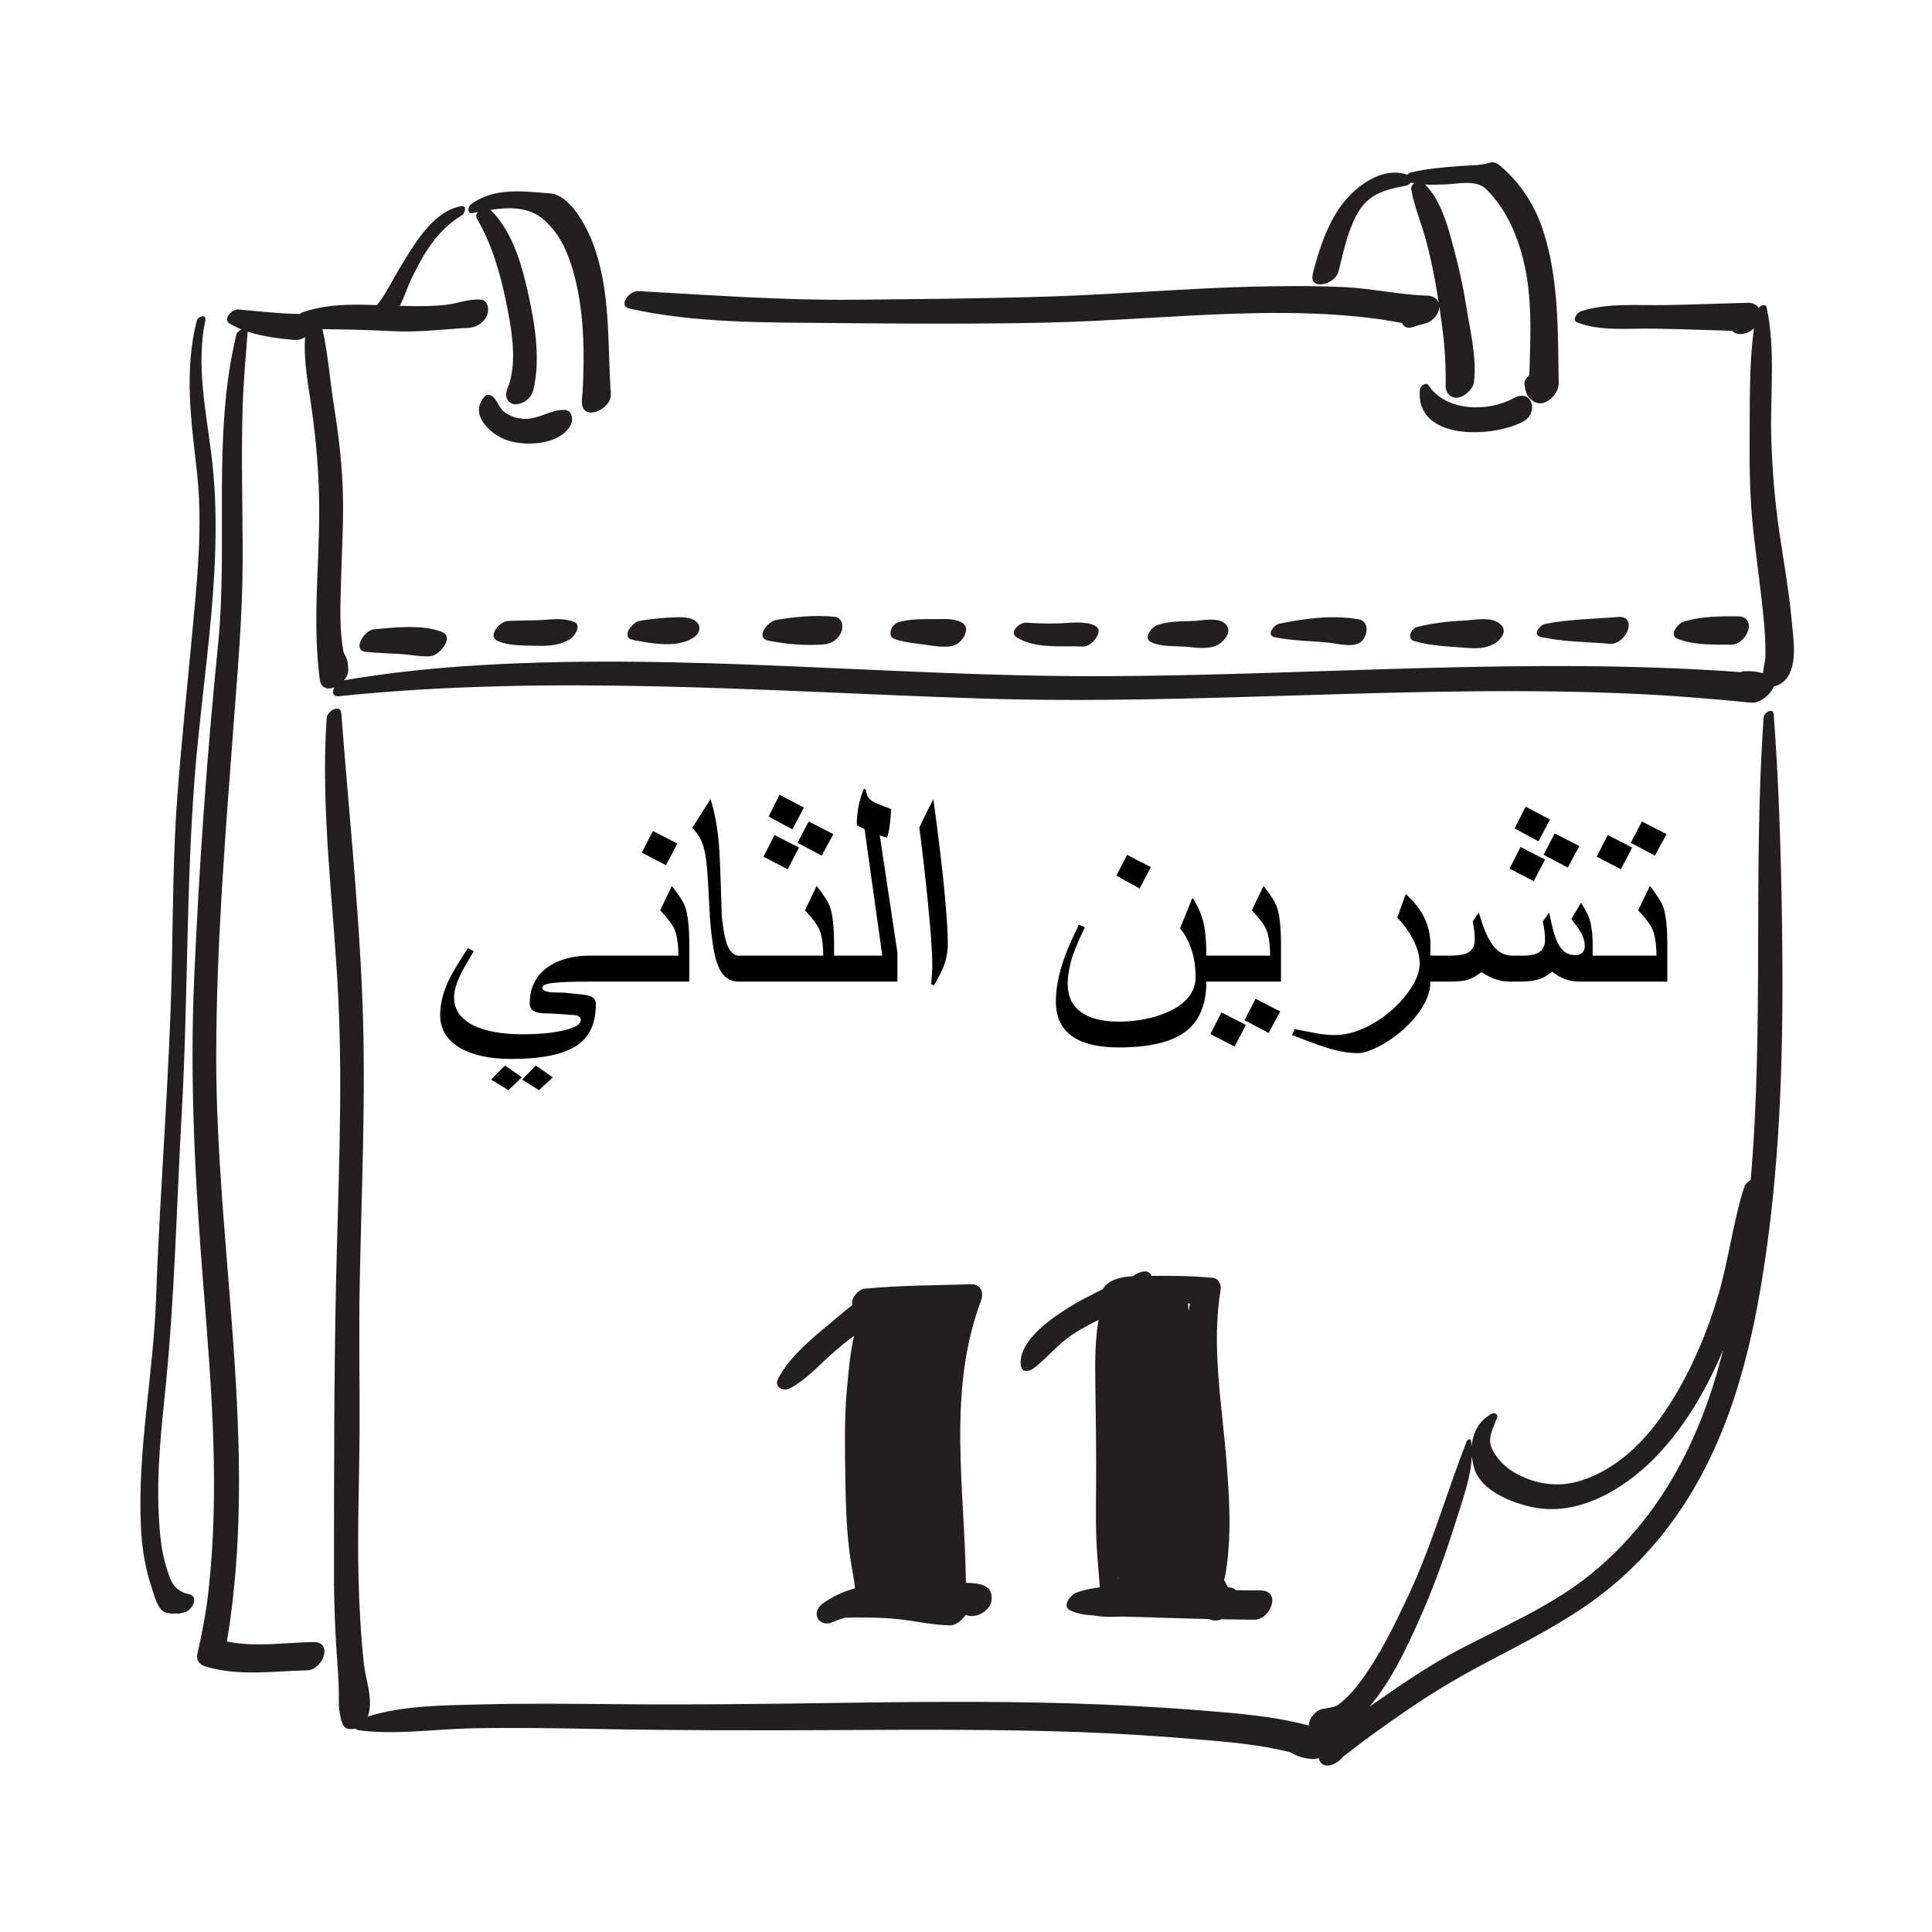 <?xml version="1.0" encoding="utf-8"?>
<!-- Generator: Adobe Illustrator 17.0.0, SVG Export Plug-In . SVG Version: 6.00 Build 0)  -->
<!DOCTYPE svg PUBLIC "-//W3C//DTD SVG 1.1//EN" "http://www.w3.org/Graphics/SVG/1.1/DTD/svg11.dtd">
<svg version="1.1" id="Layer_1" xmlns="http://www.w3.org/2000/svg" xmlns:xlink="http://www.w3.org/1999/xlink" x="0px" y="0px"
	 width="566.93px" height="566.93px" viewBox="0 0 566.93 566.93" enable-background="new 0 0 566.93 566.93" xml:space="preserve">
<g>
	<path fill="#231F20" d="M525.793,182.483c-0.782-8.838-2.378-17.602-3.667-26.375c-1.332-9.069-2.059-18.193-2.351-27.354
		c-0.404-12.637,1.331-26.144-1.372-38.555c-0.257-1.18-1.615-0.607-2.362,0.149c-0.584-1.044-1.962-1.537-3.15-1.505
		c-8.042,0.217-16.091,0.543-24.146,0.684c-8.058,0.141-17.091-0.718-24.834,1.814c-0.973,0.318-2.811,2.567-1.117,3.251
		c6.697,2.704,15.367,1.717,22.471,1.842c7.697,0.136,15.382,0.412,23.068,0.638c1.313,1.629,4.439,0.965,6.003-0.413
		c0.046-0.04,0.091-0.081,0.137-0.121c0.076-0.067,0.148-0.139,0.22-0.21c-1.467,10.69-1.193,21.898-1.281,32.561
		c-0.075,9.058,0.117,18.07,1.112,27.074c0.943,8.526,2.185,17.015,3.004,25.555c0.343,3.583,0.568,7.18,0.523,10.78
		c-0.024,1.881-0.57,3.529-0.714,5.262c-1.774-0.529-3.458-0.682-5.471-0.602c-0.365,0.015-0.734,0.121-1.1,0.27
		c-62.232-4.531-124.769,0.974-187.05,1.196c-62.76,0.224-125.539-7.316-188.276-2.873c-11.536,0.817-23.056,2.12-34.458,4.076
		c0.729-0.879,1.206-1.917,1.196-2.969c-0.018-2.041-0.25-3.504-1.303-5.053c-1.341-6.561-0.976-13.707-0.828-20.233
		c0.188-8.3,0.753-16.581,0.607-24.887c-0.158-8.976-1.117-17.816-2.55-26.672c-1.228-7.586-1.782-15.653-3.471-23.224
		c6.702,0.092,13.386,0.206,20.102,0.573c7.22,0.395,14.018-0.37,21.087-0.873c0.762,0.009,1.527-0.038,2.291-0.154
		c2.042-0.311,3.846-1.513,4.743-3.419c0.794-1.688,0.486-4.66-1.928-4.809c-3.42-0.212-6.685,1.153-10.093,1.545
		c-4.476,0.515-9.027,0.411-13.522,0.308c1.417-2.752,2.432-5.895,3.122-7.341c3.604-7.548,7.7-14.799,15.035-19.194
		c0.961-0.576,1.721-3.022-0.152-2.708c-7.538,1.262-12.81,9.664-16.498,15.613c-2.127,3.43-4.032,6.988-6.086,10.461
		c-0.654,1.105-1.46,2.021-2.122,2.941c-7.348-0.267-14.723-0.346-21.739,2.093c-0.317,0.11-0.617,0.289-0.896,0.507
		c-5.993-0.081-11.987-0.778-17.948-1.313c-1.869-0.168-4.92,2.76-2.548,4.186c1.071,0.644,2.201,1.192,3.371,1.665
		c-0.69,0.318-1.343,0.896-1.48,1.459c-7.185,29.664-2.361,61.193-5.41,91.36c-3.282,32.484-5.563,65.183-6.993,97.798
		c-1.325,30.211,0.312,59.982,2.718,90.096c2.376,29.732,4.823,59.761,1.487,89.518c-0.696,6.213-1.856,12.338-3.256,18.428
		c-0.415,1.806,0.55,3.108,2.217,3.628c9.731,3.035,20.009,1.405,29.976,1.197c4.639-0.096,7.81-8.439,1.781-8.313
		c-8.418,0.175-16.995,1.55-25.308-0.143c9.57-57.243-3.253-114.839-3.133-172.298c0.068-32.568,2.73-65.221,5.164-97.679
		c1.173-15.656,2.553-31.23,2.592-46.942c0.038-15.332-0.491-30.647,0.017-45.977c0.236-7.122,0.889-14.236,1.44-21.339
		c0.004-0.049-0.003-0.087-0.003-0.132c4.336,1.435,9.088,1.987,13.493,2.419c1.178,0.116,2.38-0.186,3.372-0.826
		c-0.502,7.009,0.977,14.284,1.945,21.116c1.354,9.565,2.116,19.026,2.188,28.687c0.128,17.064-2.058,33.573,0.163,50.609
		c0.348,2.669,2.335,3.094,4.284,2.356c-0.705,1.332-0.579,2.798,1.404,2.594c62.445-6.424,124.885-1.438,187.41,0.659
		c64.83,2.174,129.708-4.407,194.494-1.264c10.895,0.528,21.751,1.455,32.605,2.519c2.2,0.216,5.647-2.369,6.499-4.772
		c0.985-0.219,1.958-0.703,2.504-1.127C527.846,196.558,526.263,187.792,525.793,182.483z"/>
	<path fill="#231F20" d="M138.672,62.531c0.503-0.094,1.015-0.191,1.53-0.288c-0.452,0.586-0.634,1.288-0.256,1.928
		c4.3,7.271,6.833,15.984,8.515,24.205c1.578,7.713,3.579,18.088,0.457,25.644c-0.643,1.556-0.609,3.248,0.942,4.225
		c0.917,0.577,1.902,0.425,2.887,0.14c1.819-0.527,3.34-2.181,3.771-4.009c1.995-8.465,0.659-17.934-1.107-26.303
		c-1.941-9.199-4.578-19.645-11.446-26.488c5.477-0.833,11.164-0.941,15.535,2.83c4.679,4.036,7.064,9.444,8.725,15.285
		c3.232,11.365,3.386,24.068,2.706,35.916c-0.179,0.927-0.232,1.871-0.171,2.744c0.381,5.444,8.778,1.687,8.474-2.717
		c0.037-0.556,0-1.166-0.107-1.77c-0.841-14.394,0.004-28.982-5.23-42.726c-1.753-4.604-6.558-13.908-12.378-14.374
		c-7.94-0.635-16.557-1.89-23.393,3.235C137.237,60.674,137.085,62.829,138.672,62.531z"/>
	<path fill="#231F20" d="M184.785,90.578c19.605,4.352,40.761,4.034,60.751,4.226c20.09,0.192,40.256,0.304,60.342-0.107
		c19.091-0.391,38.138-2.076,57.223-2.678c9.457-0.298,18.911-0.276,28.356,0.313c4.391,0.274,8.767,0.728,13.128,1.299
		c2.29,0.3,4.563,0.784,6.844,1.145c0.482,1.2,1.684,1.849,3.776,1.014c0.649-0.259,1.239-0.419,1.791-0.557
		c0.032-0.001,0.064,0.002,0.096,0.001c-0.003-0.007-0.006-0.015-0.009-0.022c1.545-0.383,2.798-0.622,4.223-2.425
		c0.71-0.899,1.048-1.878,1.056-2.783c0.767,5.208,1.547,10.542,1.727,15.802c0.047,1.377,0.14,2.751,0.133,4.129
		c-0.002,0.326,0.002,1.512,0.023,2.336c-0.153,1.497,0.027,2.929,1.412,3.941c2.451,1.791,6.526-1.528,6.85-3.981
		c0.951-7.208-1.251-15.938-2.352-22.943c-1.06-6.747-2.685-13.39-4.523-19.963c-1.431-5.12-3.528-11.351-7.475-15.181
		c1.955,0.109,3.922,0.051,5.929-0.021c3.783-0.137,9.101-1.5,12.03,1.396c5.043,4.987,8.135,11.29,10.148,18.01
		c3.566,11.903,2.898,24.337,2.495,36.6c-0.896,0.684-1.578,1.766-1.421,2.724c0.385,2.348,0.643,3.648,2.755,4.983
		c3.179,2.011,7.34-2.17,7.292-5.243c-0.238-15.164,0.121-31.189-4.832-45.713c-2.448-7.18-6.758-13.648-12.621-18.454
		c-0.941-0.771-1.912-0.99-3.104-0.608c-2.536,0.813-5.526,0.67-8.165,0.879c-4.947,0.39-9.907,0.758-14.737,1.933
		c-0.347,0.084-0.68,0.33-0.937,0.642c-6.611-2.29-13.484,2.202-17.792,7.025c-5.188,5.81-8.126,14.562-9.953,22.007
		c-1.274,5.191,6.505,3.29,7.514-0.608c1.425-5.506,2.444-10.884,5.009-16.031c3.3-6.627,8.122-7.909,14.921-9.2
		c0.378-0.072,0.931-0.428,1.348-0.873c0.307,0.069,0.613,0.135,0.919,0.19c-0.584,0.444-0.974,1.108-0.846,1.825
		c0.86,4.819,2.843,9.524,4.152,14.256c1.725,6.229,2.951,12.605,3.921,18.993c-0.421-1.178-1.539-2.041-3.274-2.091
		c-8.181-0.235-16.434-2.154-24.684-2.521c-9.224-0.411-18.459-0.342-27.686-0.091c-19.14,0.522-38.229,2.173-57.363,2.818
		c-19.431,0.655-38.918,0.789-58.359,0.984c-21.335,0.214-42.335-1.363-63.599-2.534C184.646,85.28,181.166,89.775,184.785,90.578z"
		/>
	<path fill="#231F20" d="M167.497,124.652c0.782-1.5,0.394-4.256-1.749-4.362c-4.133-0.204-7.676,2.854-12.117,2.616
		c-2.058-0.111-4.244-0.842-5.839-2.172c-1.601-1.334-2.03-4.071-3.98-4.808c-0.5-0.189-1.097-0.093-1.483,0.309
		c-5.045,5.236,1.677,11.392,6.589,12.995C154.543,131.066,164.446,130.504,167.497,124.652z"/>
	<path fill="#231F20" d="M444.123,116.863c-7.543,4.154-19.867,3.891-24.992-3.855c-0.655-0.99-2.358,0.259-2.452,1.099
		c-1.684,15.225,20.936,14.432,30.103,9.706C451.713,121.27,449.703,113.79,444.123,116.863z"/>
	<path fill="#231F20" d="M109.714,184.668c-2.82,0.266-6.584,6.194-2.266,6.625c3.211,0.321,6.433,0.417,9.654,0.594
		c3.03,0.167,6.095,0.843,9.122,0.694c2.607-0.128,7.368-5.653,3.397-7.179C123.85,183.184,115.767,184.098,109.714,184.668z"/>
	<path fill="#231F20" d="M146.057,188.096c2.895,1.286,6.403,1.28,9.518,1.37c4.199,0.122,7.976,0.31,11.714-1.928
		c1.262-0.755,3.594-4.178,1.09-5.086c-3.165-1.146-5.906-0.746-9.19-0.527c-3.451,0.23-6.933,0.057-10.373,0.339
		C146.691,182.439,142.856,186.674,146.057,188.096z"/>
	<path fill="#231F20" d="M197.046,181.187c-3.121,0.18-6.252,0.456-9.334,0.99c-2.24,0.388-5.714,4.877-1.92,5.614
		c5.469,1.062,13.525,2.604,18.231-1.082c1.128-0.883,1.633-2.508,0.798-3.725C203.334,180.817,199.315,181.057,197.046,181.187z"/>
	<path fill="#231F20" d="M227.642,181.945c-2.418,0.432-6.187,5.249-2.078,6.074c5.15,1.034,11.322,1.544,16.566,1.036
		c1.983-0.192,3.805-1.559,4.648-3.351c0.81-1.722,0.452-4.473-1.89-4.713C239.367,180.425,233.084,180.974,227.642,181.945z"/>
	<path fill="#231F20" d="M273.892,181.68c-3.238-0.045-6.88-0.014-10.027,0.819c-2.23,0.59-3.921,4.178-1.096,5.112
		c2.643,0.874,5.808,1.185,8.564,1.55c2.902,0.384,5.553,0.995,8.443,0.289c2.445-0.597,5.541-5.154,2.353-6.842
		C279.689,181.317,276.584,181.718,273.892,181.68z"/>
	<path fill="#231F20" d="M313.277,182.785c-4.093,0.311-8.113,0.206-12.203-0.064c-1.915-0.126-5.189,2.883-2.665,4.378
		c5.697,3.374,12.957,2.341,19.296,2.626c1.809,0.081,3.484-1.623,4.254-3.067C324.376,182.128,315.719,182.6,313.277,182.785z"/>
	<path fill="#231F20" d="M350.458,182.194c-3.501,0.174-7.56,0.014-10.893,1.243c-1.55,0.571-4.295,3.816-1.729,5.028
		c2.746,1.296,6.377,1.11,9.34,1.261c3.289,0.167,7.777,1.196,10.683-0.817c1.648-1.143,3.615-3.602,1.948-5.595
		C357.848,180.974,353.109,182.063,350.458,182.194z"/>
	<path fill="#231F20" d="M375.429,182.998c-1.558,0.31-4.076,3.412-1.361,3.982c5.288,1.11,10.677,1.057,16.033,1.636
		c3.816,0.413,9.836,2.444,10.856-3.267c0.292-1.64-0.425-3.29-2.202-3.604C390.994,180.376,383.074,181.474,375.429,182.998z"/>
	<path fill="#231F20" d="M429.44,182.115c-4.548,0.187-9.127,0.772-13.55,1.846c-1.772,0.431-3.247,3.5-0.893,4.168
		c3.836,1.089,7.83,1.472,11.8,1.711c4.06,0.245,8.7,1.164,12.185-1.273c1.463-1.023,3.181-3.165,1.72-4.938
		C438.207,180.602,432.946,181.971,429.44,182.115z"/>
	<path fill="#231F20" d="M452.106,186.896c6.554,1.481,13.383,1.428,20.051,2.013c5.222,0.458,8.519-8.352,2.691-7.864
		c-7.145,0.598-14.383,0.641-21.437,2.036C451.9,183.38,449.521,186.312,452.106,186.896z"/>
	<path fill="#231F20" d="M507.408,189.154c5.026,0.648,8.766-8.27,2.482-8.304c-5.17-0.028-11.092,0-16.025,1.648
		c-1.475,0.493-4.235,3.849-1.687,4.907C496.668,189.27,502.504,189.189,507.408,189.154z"/>
	<path fill="#231F20" d="M520.471,209.528c-0.149-1.992-2.843-0.455-2.941,0.943c-3.181,45.105,0.119,90.766-3.805,135.768
		c-0.866,0.521-1.675,1.382-1.852,1.933c-3.355,10.437-4.582,21.533-7.726,32.069c-3.521,11.805-8.516,23.409-15.395,33.656
		c-6.105,9.094-14.181,17.171-24.815,20.566c-6.609,2.11-13.386,1.146-19.37-2.264c-2.832-1.613-5.383-4.137-6.778-7.12
		c-1.473-3.148,0.56-6.291,1.549-9.188c0.382-1.119-1.038-1.392-1.754-0.979c-3.828,2.202-5.484,5.77-5.722,9.645
		c-0.043-0.595-0.102-1.187-0.197-1.77c-0.116-0.714-1.061-0.409-1.261,0.102c-5.958,15.251-10.357,31.004-17.394,45.885
		c-3.965,8.383-8.069,16.887-13.587,24.379c-1.852,2.515-3.874,4.852-6.334,6.787c-1.555,1.222-2.792,1.058-5.277,1.603
		c-1.626,0.357-3.898,2.817-3.72,4.805c-8.288-2.246-16.876-3.17-25.429-3.923c-11.477-1.011-22.97-1.732-34.48-2.221
		c-24.44-1.037-48.924-0.908-73.377-0.564c-23.918,0.337-47.82,0.669-71.741,0.42c-12.472-0.131-24.943-0.229-37.413,0.081
		c-11.016,0.273-23.107,0.241-33.773,3.563c0.054-0.133,0.117-0.26,0.163-0.396c1.551-4.603-0.763-10.379-1.257-14.988
		c-0.903-8.414-1.373-16.803-1.58-25.267c-0.351-14.403,0.234-28.811,0.302-43.214c0.067-14.295-0.228-28.574,0.041-42.873
		c0.525-27.973,1.9-56.009,0.779-83.982c-1.118-27.908-4.06-55.833-6.174-83.675c-0.221-2.912-4.17-0.674-4.308,1.381
		c-1.838,27.455,2.15,55.184,3.447,82.578c1.323,27.953-0.108,56.028-0.703,83.984c-0.596,28.031-0.557,56.13-0.597,84.168
		c-0.013,9.106,0.361,18.174,1.045,27.249c0.277,3.669,0.461,7.288,0.391,10.97c-0.024,1.256,0.17,2.681,0.442,3.902
		c0.106,0.476,0.403,2.049,0.387,1.47c0.223,1.135,0.85,2.199,2.143,2.345c0.008,0.001,0.016,0.002,0.024,0.003
		c0.666,0.075,1.291,0.014,1.87-0.152c0.141,0.252,0.418,0.44,0.898,0.506c10.73,1.472,22.199-0.316,33.007-0.537
		c11.781-0.241,23.564-0.068,35.344,0.156c23.902,0.455,47.785,0.483,71.69,0.354c23.806-0.128,47.617-0.261,71.414,0.58
		c11.594,0.409,23.163,1.171,34.723,2.143c9.125,0.767,18.492,1.508,27.409,3.837c1.83,1.151,3.78,1.765,6.253,1.929
		c0.636,0.042,1.294-0.072,1.936-0.298c0.028,0.123,0.05,0.246,0.091,0.37c1.049,3.19,5.064,1.811,6.994-0.718
		c0.006,0.028,0.035,0.021,0.099-0.034c0.41-0.353,0.854-0.671,1.286-0.995c1.25-0.932,2.46-1.918,3.703-2.858
		c3.603-2.729,7.302-5.33,11.002-7.923c8.217-5.757,16.43-10.802,25.325-15.498c12.883-6.801,26.184-13.363,37.451-22.719
		c9.329-7.745,17.292-17.221,23.509-27.614c13.594-22.729,19.079-49.1,22.469-75.058c4.043-30.961,4.481-62.335,3.996-93.512
		C522.583,249.373,521.97,229.418,520.471,209.528z M394.941,511.753c0.035,0.107,0.055,0.224,0.067,0.343
		C394.984,511.982,394.979,511.866,394.941,511.753z M467.316,461.515c-11.593,9.54-26.117,15.725-39.327,22.646
		c-8.175,4.283-15.633,9.356-23.205,14.612c-0.971,0.674-1.941,1.35-2.91,2.029c6.111-7.217,10.444-16.264,14.29-24.825
		c4.438-9.879,8.128-20.136,11.344-30.472c1.742-5.6,4.147-12.112,4.396-18.29c0.103,1.106,0.304,2.217,0.588,3.311
		c1.829,7.042,11.8,10.785,18.012,11.896c13.962,2.497,27.803-6.582,36.759-16.394c7.92-8.676,13.794-19.022,18.351-29.851
		c-0.179,0.708-0.345,1.418-0.53,2.126C498.644,422.882,487.171,445.176,467.316,461.515z"/>
	<path fill="#231F20" d="M55.402,467.79c-4.307-0.932-5.311-3.747-6.556-7.774c-1.624-5.257-2.056-10.873-2.301-16.34
		c-0.525-11.705,0.691-23.467,1.893-35.094c2.826-27.349,3.372-54.889,4.909-82.341c1.828-32.649,1.254-65.406,3.774-98.002
		c2.427-31.406,8.878-63.727,4.868-95.176c-1.643-12.881-4.425-26.265-1.726-39.166c0.372-1.778-2.197-1.095-2.525,0.205
		c-3.739,14.811-1.662,29.22,0.027,44.144c1.836,16.223,0.045,32.399-1.454,48.584c-1.445,15.604-3.092,31.188-4.268,46.816
		c-1.227,16.301-1.275,32.564-1.595,48.894c-0.643,32.826-3.485,65.564-4.646,98.369c-0.792,22.388-5.496,44.652-4.456,67.099
		c0.268,5.778,1.121,11.574,2.92,17.082c0.726,2.222,1.484,5.461,3.06,7.256c0.967,1.103,2.807,1.221,4.435,1.102
		c0.443,0.131,1.001,0.089,1.66-0.19c0.037-0.006,0.081-0.011,0.117-0.017C56.05,473.22,58.805,468.526,55.402,467.79z
		 M53.661,473.15c0.047-0.023,0.09-0.037,0.138-0.063C53.752,473.112,53.706,473.132,53.661,473.15z"/>
	<path fill="#231F20" d="M228.365,404.509c-1.348,2.577,1.446,3.948,3.531,2.835c4.637-2.476,8.382-6.652,12.273-10.129
		c2.073-1.852,4.214-3.6,6.437-5.229c-1.195,5.329-1.658,10.894-2.134,16.246c-0.754,8.476-0.523,17.121-0.409,25.621
		c0.104,7.771,0.36,15.779,1.468,23.472c0.422,2.932,1.079,5.792,1.356,8.728c-3.421,0.978-6.665,2.425-9.545,4.573
		c-3.653,2.725-0.886,7.219,3.19,5.319c1.071-0.499,2.198-0.895,3.346-1.246c5.052-0.153,9.947-0.105,15.017,0.36
		c5.283,0.484,10.747,1.845,16.033,1.889c1.446,0.012,3.32-1.398,4.453-3.066c0.393,0.124,0.796,0.222,1.21,0.286
		c2.609,0.401,6.091-1.808,6.373-4.596c0.477-4.711-3.533-4.879-7.125-5.115c-0.133-0.009-0.267-0.014-0.4-0.023
		c-0.32-27.649-5.556-56.146,4.419-82.714c0.939-2.501,0.014-4.957-2.973-4.863c-10.387,0.326-20.94,0.303-31.282,1.317
		c-1.848,0.181-4.181,3.226-3.428,4.765c-2.612,1.925-5.014,4.115-6.842,5.614C237.95,392.966,231.635,398.259,228.365,404.509z"/>
	<path fill="#231F20" d="M299.566,400.78c0.293,2.087,2.507,1.696,3.766,0.737c3.979-3.032,6.989-6.979,11.232-9.813
		c2.478-1.656,5.112-3.076,7.8-4.385c-1.022,5.889-1.038,11.889-0.951,18.052c0.146,10.452,0.306,20.87,0.222,31.327
		c-0.053,6.563-0.148,13.075,0.352,19.618c0.197,2.586,0.414,5.17,0.609,7.755c0.044,0.587,0.08,1.163,0.137,1.736
		c-2.411,0.264-4.73,0.739-6.876,1.533c-1.618,0.599-4.447,3.947-1.794,5.22c2.087,1.001,4.436,1.34,6.807,1.487
		c2.778,0.501,5.919,0.427,8.771,0.313c3.805,0.13,7.613,0.223,11.417,0.344c4.596,0.147,9.192,0.291,13.789,0.4
		c0.186,0.091,0.378,0.173,0.578,0.239c0.997,0.332,2.003,0.19,2.965-0.169c2.751,0.053,5.502,0.09,8.253,0.104
		c0.48,0.011,0.962,0.012,1.438,0.012c4.799,0,8.065-8.569,1.84-8.582c-2.404-0.005-4.807-0.033-7.21-0.071
		c-0.447-0.416-1.027-0.714-1.567-0.766c-0.269-0.026-0.541-0.039-0.811-0.062c-0.031-0.076-0.048-0.155-0.086-0.229
		c-0.333-0.651-0.681-1.295-1.026-1.94c0.708-2.886,1.008-5.901,1.224-8.42c0.737-8.621,0.171-17.295-0.494-25.901
		c-1.281-16.594-4.544-34.078-1.787-50.655c0.263-1.574-0.396-3.519-2.259-3.698c-5.902-0.568-11.854-0.633-17.779-0.564
		c-0.077,0.001-0.161,0-0.24,0.001c-0.727-2.101-3.395-1.407-5.457,0.07c-3.529,0.209-7.122,0.983-8.751,3.753
		c-0.002,0.003-0.002,0.006-0.003,0.008c-1.004,0.499-1.982,1.046-2.932,1.508c-3.488,1.695-6.842,3.632-10.043,5.819
		C306.227,388.615,298.69,394.553,299.566,400.78z M328.031,463.034c0.715,0.004,0.443,0.028-0.104,0.091
		C327.962,463.095,327.997,463.065,328.031,463.034z M348.833,384.687c-0.078-0.736-0.165-1.472-0.257-2.207
		c0.199,0.029,0.395,0.064,0.594,0.094C349.044,383.274,348.933,383.979,348.833,384.687z"/>
	<g id="Page-1">
		<path id="month_november" d="M178.834,288.051h23.434v-10.688c0-5.198-0.394-8.921-1.183-11.169
			c-0.526-1.489-1.84-3.563-3.942-6.22l-3.417,7.14c2.19,2.365,3.563,4.176,4.117,5.431c0.818,1.81,1.226,4.439,1.226,7.884h-20.237
			h-6.132c-2.453,0-4.789,0.336-7.008,1.007c-2.949,0.905-5.3,2.292-7.052,4.161c-2.132,2.307-3.198,5.271-3.198,8.892
			c0,0.964,0.394,1.686,1.183,2.168c0.788,0.482,2.102,0.723,3.942,0.723c0.526,0,1.628,0.051,3.307,0.153
			c1.679,0.102,2.913,0.197,3.701,0.285c1.022,0,1.752,0.124,2.19,0.372c0.438,0.248,0.657,0.621,0.657,1.117
			c0,1.372-1.956,2.453-5.869,3.241c-3.183,0.642-6.862,0.964-11.038,0.964c-6.22,0-11.111-0.891-14.674-2.672
			c-3.738-1.869-5.607-4.599-5.607-8.191c0-2.044,0.832-4.672,2.497-7.884c1.08-1.869,2.175-3.752,3.285-5.65l-1.752-0.876
			c-2.862,4.497-4.628,7.432-5.3,8.804c-1.869,3.796-2.803,7.388-2.803,10.775c0,4.205,1.971,7.446,5.913,9.724
			c3.709,2.132,8.702,3.198,14.98,3.198c9.023,0,15.491-1.358,19.404-4.074c3.592-2.482,5.388-6.453,5.388-11.914
			c0-1.08-0.423-1.84-1.27-2.278c-0.526-0.263-1.489-0.482-2.891-0.657c-2.365-0.263-3.898-0.423-4.599-0.482
			c-0.701-0.058-1.65-0.088-2.847-0.088c-2.716,0-4.074-0.482-4.074-1.445c0-0.701,1.132-1.168,3.395-1.402
			c2.263-0.234,5.643-0.35,10.14-0.35H178.834z M221.322,280.429h20.237c0-3.446-0.409-6.074-1.226-7.884
			c-0.555-1.256-1.927-3.066-4.117-5.431l3.417-7.14c2.103,2.657,3.417,4.731,3.942,6.22c0.788,2.249,1.183,5.972,1.183,11.169
			v3.066h14.148l-5.212-37.144l-2.278-1.095c0-2.015,0.175-3.906,0.526-5.672c0.35-1.767,0.876-3.482,1.577-5.147l0.657,0.482
			c0,1.694,0.949,2.964,2.847,3.811c1.46,0.584,2.935,1.168,4.424,1.752c0,1.46-0.117,3.022-0.35,4.687
			c-0.234,1.664-0.511,2.906-0.832,3.723l-2.102-0.701l5.169,34.341v8.585h-20.105h-21.901h-4.599c-1.986,0-3.577-0.803-4.774-2.409
			c-1.051-1.402-1.847-3.49-2.387-6.264s-0.956-6.191-1.248-10.25c-0.175-3.3-0.358-6.687-0.548-10.162
			c-0.19-3.475-0.438-6.11-0.745-7.906c-0.307-1.796-0.723-3.263-1.248-4.402c-0.642-1.402-1.533-2.628-2.672-3.679l5.388-8.498
			c1.139,3.504,1.942,7.695,2.409,12.571c0.292,3.037,0.584,10.22,0.876,21.551c0.526,5.198,1.285,8.527,2.278,9.987
			c0.818,1.226,1.708,1.84,2.672,1.84H221.322z M353.998,288.051h21.901v-10.688c0-5.198-0.394-8.921-1.183-11.169
			c-0.526-1.489-1.84-3.563-3.942-6.22l-3.417,7.14c2.19,2.365,3.563,4.176,4.117,5.431c0.818,1.81,1.226,4.439,1.226,7.884h-18.703
			c0-4.059-0.292-7.315-0.876-9.768c-0.584-2.453-1.65-4.862-3.198-7.227l-3.636,8.979c1.402,1.694,2.482,3.679,3.241,5.957
			c0.876,2.57,1.314,5.344,1.314,8.322c0,4.351-2.643,7.738-7.928,10.162c-4.263,1.957-9.155,2.935-14.674,2.935
			c-4.789,0-8.476-0.942-11.06-2.825c-2.584-1.884-3.876-4.636-3.876-8.257c0-2.015,0.329-4.234,0.986-6.658
			c0.657-2.424,2.008-5.738,4.052-9.943l-1.752-0.788c-1.577,3.271-2.686,5.694-3.329,7.271c-1.051,2.599-1.883,5.183-2.497,7.753
			c-0.613,2.57-0.92,5.11-0.92,7.622c0,4.643,1.694,8.089,5.081,10.337c3.095,2.044,7.563,3.066,13.403,3.066
			c9.169,0,15.813-1.65,19.93-4.95C352.085,299.352,353.998,294.563,353.998,288.051z M419.745,280.429h5.388
			c2.365,0,4.059-0.204,5.081-0.613c1.694-0.672,2.541-2.015,2.541-4.03c0-0.847-0.044-1.694-0.131-2.54s-0.248-1.796-0.482-2.847
			l1.796-2.628c0.818,2.687,1.489,4.643,2.015,5.869c0.934,2.132,1.956,3.738,3.066,4.818c1.343,1.314,2.949,1.971,4.818,1.971
			h2.935c2.19,0,3.811-0.336,4.862-1.007c1.168-0.759,1.752-1.971,1.752-3.636c0-0.905-0.058-1.781-0.175-2.628
			c-0.117-0.847-0.277-1.767-0.482-2.76l1.84-2.628l0.92,4.117c0.788,3.241,1.752,5.49,2.891,6.745
			c0.993,1.11,2.336,1.664,4.03,1.664c0.788,0,1.424-0.241,1.905-0.723c0.482-0.482,0.723-1.102,0.723-1.862
			c0-1.635-0.599-3.358-1.796-5.169c-0.204-0.292-0.92-1.241-2.146-2.847l2.847-4.774c1.197,1.811,2.015,3.373,2.453,4.687
			c0.642,1.986,0.964,4.628,0.964,7.928v2.891h18.703c0-3.446-0.409-6.074-1.226-7.884c-0.555-1.256-1.927-3.066-4.117-5.431
			l3.417-7.14c2.103,2.657,3.417,4.731,3.942,6.22c0.788,2.249,1.183,5.972,1.183,11.169v10.688h-23.434h-1.84
			c-1.869,0-3.475-0.255-4.818-0.767c-1.343-0.511-2.57-1.234-3.679-2.168c-1.372,1.08-2.57,1.796-3.592,2.146
			c-1.489,0.526-3.533,0.788-6.132,0.788h-2.847c-1.518,0-3.037-0.292-4.555-0.876c-0.993-0.38-2.219-1.007-3.679-1.883
			c-1.402,1.051-2.686,1.774-3.855,2.168c-1.168,0.394-3.066,0.591-5.694,0.591h-5.388c0,3.212-1.372,6.541-4.117,9.987
			c-2.395,3.037-5.373,5.65-8.936,7.841c-3.387,2.103-6.176,3.154-8.366,3.154c-2.015,0-4.19-0.292-6.526-0.876
			c-1.781-0.438-3.913-1.124-6.395-2.059c-2.102-0.788-4.19-1.577-6.264-2.365l0.745-1.752c1.927,0.38,3.935,0.767,6.023,1.161
			c2.088,0.394,3.979,0.591,5.672,0.591c3.738,0,7.636-1.197,11.695-3.592c3.679-2.19,6.819-4.957,9.417-8.3
			c2.599-3.344,3.898-6.359,3.898-9.045c0-2.307-0.672-4.731-2.015-7.271c-1.08-2.044-2.599-4.147-4.555-6.307l2.497-6.877
			c2.395,2.219,4.161,4.439,5.3,6.658c1.285,2.511,1.927,5.315,1.927,8.41V280.429z M489.039,244.775l-3.417,6.307l-7.096-3.767
			l3.285-6.264L489.039,244.775z M478.965,248.717l-3.329,6.351l-7.096-3.679l3.241-6.351L478.965,248.717z M454.83,240.482
			l-3.373,6.395l-7.008-3.767l3.241-6.395L454.83,240.482z M463.459,248.279l-3.417,6.307l-7.096-3.767l3.285-6.264L463.459,248.279
			z M453.385,252.221l-3.329,6.351l-7.096-3.679l3.241-6.351L453.385,252.221z M375.68,296.811l-3.417,6.307l-7.096-3.767
			l3.285-6.264L375.68,296.811z M365.605,300.753l-3.329,6.351l-7.096-3.679l3.241-6.351L365.605,300.753z M337.704,254.455
			l-3.285,6.264l-6.833-3.767l3.154-6.088L337.704,254.455z M278.133,276.881c0,2.336-0.423,4.599-1.27,6.789
			c-0.438,1.168-1.387,3.022-2.847,5.563l-0.788-0.438c0.088-0.847,0.168-1.825,0.241-2.935c0.073-1.11,0.109-1.854,0.109-2.234
			c0-3.037-0.241-7.278-0.723-12.724s-1.059-11.133-1.73-17.061c-0.409-3.592-0.861-7.257-1.358-10.994
			c0.584-1.285,1.248-2.672,1.993-4.161c0.745-1.489,1.453-2.891,2.124-4.205c0.467,3.329,1.059,7.884,1.774,13.666
			c0.715,5.782,1.278,10.994,1.686,15.637C277.87,269.566,278.133,273.932,278.133,276.881z M235.908,236.978l-3.373,6.395
			l-7.008-3.767l3.241-6.395L235.908,236.978z M244.537,244.775l-3.417,6.307l-7.096-3.767l3.285-6.264L244.537,244.775z
			 M234.462,248.717l-3.329,6.351l-7.096-3.679l3.241-6.351L234.462,248.717z M198.764,247.534l-3.329,6.351l-7.096-3.679
			l3.241-6.351L198.764,247.534z M162.233,316.128l-4.074,3.767l-4.906-3.11l3.942-4.117L162.233,316.128z M153.166,316.128
			l-3.986,3.767l-5.081-3.11l4.074-4.117L153.166,316.128z"/>
	</g>
</g>
</svg>
